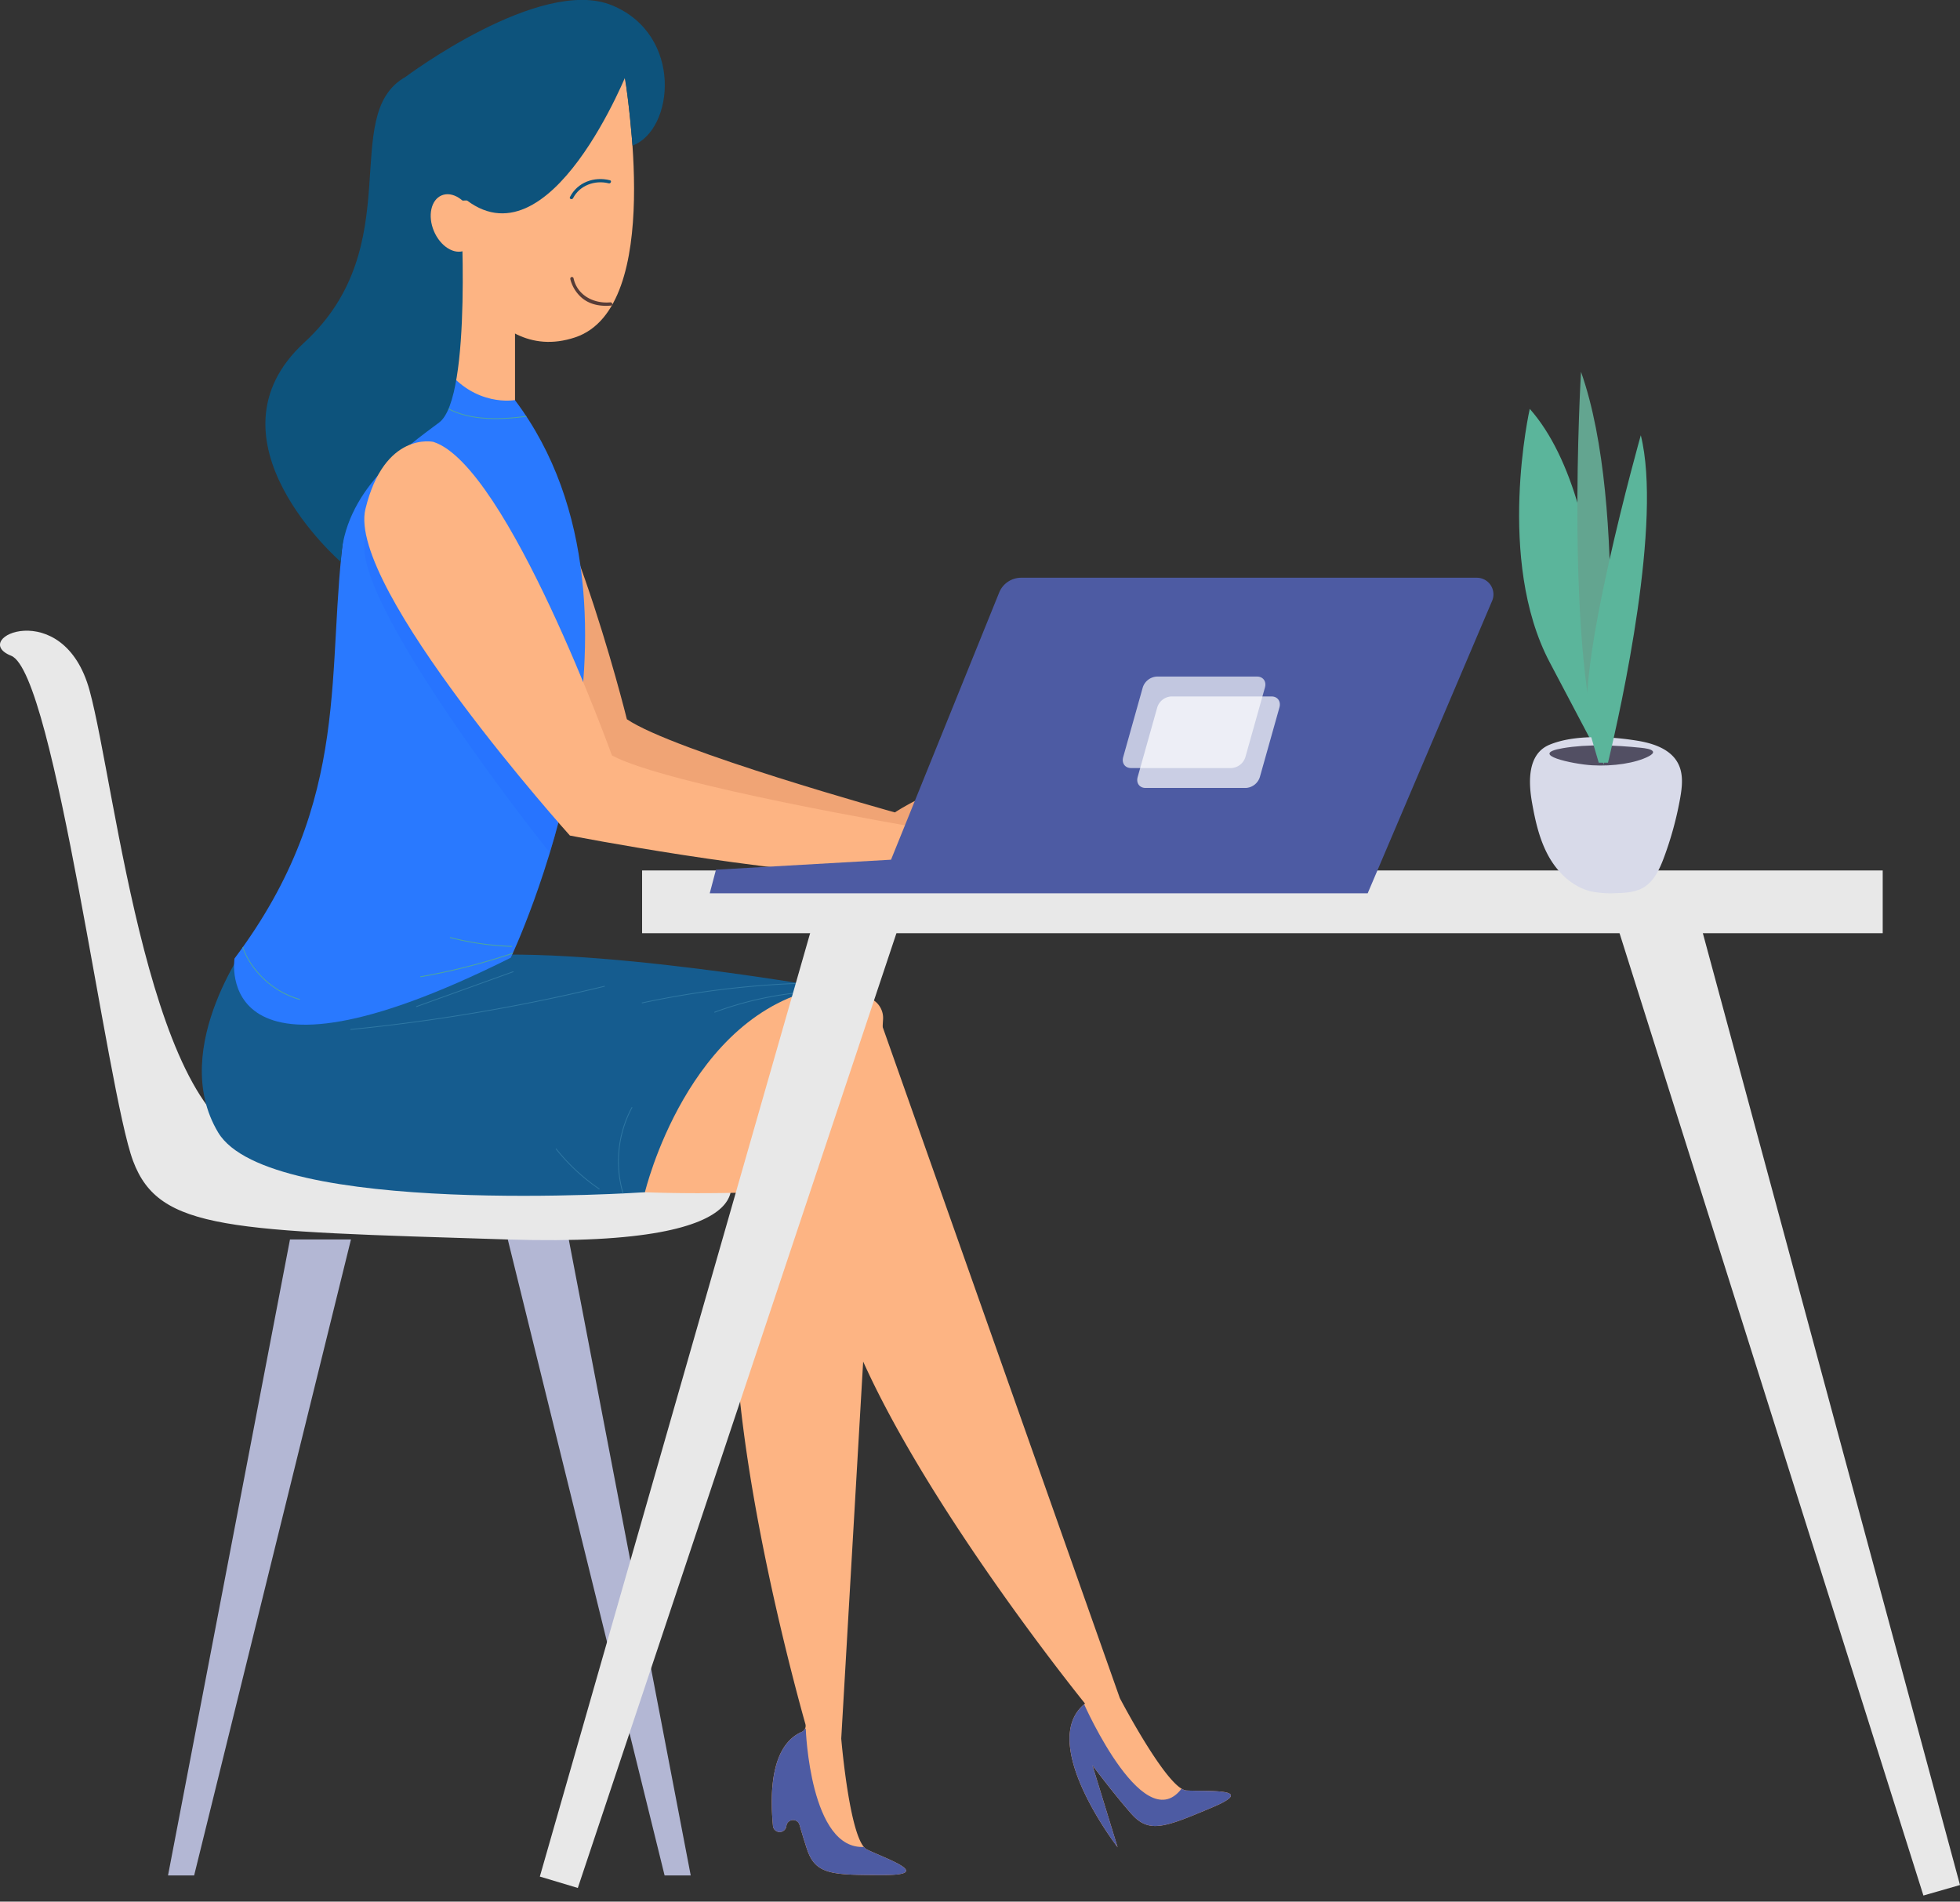 <svg xmlns="http://www.w3.org/2000/svg" xmlns:xlink="http://www.w3.org/1999/xlink" width="942.36" height="914.3" viewBox="0 0 942.36 914.3">
  <rect x="0" y="0" width="942.36" height="914.3" fill="#333333" stroke="none"/>
  <defs>
    <clipPath id="1d1ce7d3-5d88-4763-8437-119a29768a3b">
      <path id="9f9683c2-d922-46ad-ae64-db14773fdbc8" data-name="&lt;Clipping Path&gt;" d="M390.73,517.93s-15.9-37.83,29.89-34.81L538.41,816.44s22.86,43.81,32,44.41,35-1.36,12.33,8.18-30.26,12.71-38.82,3-18.69-23.3-18.69-23.3l12.11,39.42s-39-50.39-15.67-69.09c0,0-129.27-159.34-122.85-228.81a30.78,30.78,0,0,0,1.81-27.47c-6.36-15.14-9.92-44.8-9.92-44.8" fill="#fdb483"/>
    </clipPath>
    <clipPath id="9d68d333-fe54-4fcf-a452-1858fcbd57a4">
      <path id="53a65665-70e0-44c0-b734-30cde53dd7ea" data-name="&lt;Clipping Path&gt;" d="M322.39,482.92s55-18.34,95.73-3a10.21,10.21,0,0,1,6.45,10.19l-20.09,345.5a2.14,2.14,0,0,0,0,.44c.3,3.49,4.39,49.2,12.29,53.14,8.21,4.11,32.83,12.31,8.21,12.31s-32.83,0-36.94-12.31c-1.25-3.75-2.5-7.89-3.64-11.83a3.23,3.23,0,0,0-6.31.58h0a3.24,3.24,0,0,1-6.44,0c-1.67-17.31-.56-38.86,13.76-45.23a3.19,3.19,0,0,0,1.82-3.79c-6.69-23.74-51.92-189.71-26-251.1a3.17,3.17,0,0,0-3-4.44c-21.38.57-101.51,1.75-101.51-12.47,0-16.42,61.56-78,61.56-78" fill="#fdb483"/>
    </clipPath>
    <clipPath id="a76d3539-a1a7-41ca-a0f2-60ac53b77bb8">
      <path id="a0d25c61-012c-4d98-bc29-5d690284f013" data-name="&lt;Clipping Path&gt;" d="M121.3,450.09s-41,53.35-16.41,94.39,205.19,28.73,205.19,28.73S330.6,487,396.26,474.72c0,0-139.53-24.63-188.78-12.31S121.3,450.09,121.3,450.09Z" fill="#155c8f"/>
    </clipPath>
    <clipPath id="5b8878e7-e128-40db-bcde-5db5447a7e89">
      <path id="399ecb47-0106-40f1-b5b2-eb7200017c3f" data-name="&lt;Clipping Path&gt;" d="M213.91,176.7s-38.53,9.63-48.16,77.05,4.81,130-53,207.09c0,0-11.66,71.87,132.82-.37,0,0,79.08-165.78,2-268.12C247.62,192.35,228.35,196,213.91,176.7Z" fill="#2979ff"/>
    </clipPath>
  </defs>
  <title>intercAsset 20</title>
  <g id="3cecb53d-787d-4386-82f9-654c7a70ebe0" data-name="Layer 2">
    <g id="c5a09281-3303-4a8c-b712-187b1772dd6c" data-name="Layer 1">
      <rect x="308.72" y="418.51" width="596.48" height="30.17" fill="#e8e8e8"/>
      <polygon points="814.54 433.19 942.36 906.3 924.77 911.35 777.17 443.92 814.54 433.19" fill="#e8e8e8"/>
      <polygon points="273.46 595.93 332.1 901.71 319.54 901.71 244.14 595.93 273.46 595.93" fill="#b3b7d4"/>
      <polygon points="139.42 595.93 80.78 901.71 93.34 901.71 168.74 595.93 139.42 595.93" fill="#b3b7d4"/>
      <path d="M348.86,562.42s29.32,37.7-104.72,33.51S76.59,591.74,64,558.23,26.33,323.66,5.38,315.29,30.51,286,43.08,332,72.4,545.67,126.86,549.86,348.86,562.42,348.86,562.42Z" fill="#e8e8e8"/>
      <path d="M205.16,227.45c11.76-33.06,32.56-26.18,32.56-26.18C269,214.82,301.4,345.8,301.4,345.8c22.52,15.3,128.85,44.8,128.85,44.8s21.88-14.42,26.81-8.35,12.22,25.36,5.77,34-44.09-4.7-44.09-4.7c-57-7.63-139.28-32.75-139.28-32.75S193.41,260.51,205.16,227.45Z" fill="#f0a475"/>
      <g>
        <path id="870755fa-d2be-41f1-a845-eb3b6a4f8643" data-name="&lt;Clipping Path&gt;" d="M390.73,517.93s-15.9-37.83,29.89-34.81L538.41,816.44s22.86,43.81,32,44.41,35-1.36,12.33,8.18-30.26,12.71-38.82,3-18.69-23.3-18.69-23.3l12.11,39.42s-39-50.39-15.67-69.09c0,0-129.27-159.34-122.85-228.81a30.78,30.78,0,0,0,1.81-27.47c-6.36-15.14-9.92-44.8-9.92-44.8" fill="#fdb483"/>
        <g clip-path="url(#1d1ce7d3-5d88-4763-8437-119a29768a3b)">
          <path d="M513,819.08h8.1s30.39,68.88,48.62,38.49,40.53,10.13,40.53,10.13l-42.55,34.44-50.65,10.13-32.42-70.91Z" fill="#4d5ba3"/>
        </g>
      </g>
      <g>
        <path id="bb6ceb5b-2b44-4690-899f-612b9b8390e5" data-name="&lt;Clipping Path&gt;" d="M322.39,482.92s55-18.34,95.73-3a10.21,10.21,0,0,1,6.45,10.19l-20.09,345.5a2.14,2.14,0,0,0,0,.44c.3,3.49,4.39,49.2,12.29,53.14,8.21,4.11,32.83,12.31,8.21,12.31s-32.83,0-36.94-12.31c-1.25-3.75-2.5-7.89-3.64-11.83a3.23,3.23,0,0,0-6.31.58h0a3.24,3.24,0,0,1-6.44,0c-1.67-17.31-.56-38.86,13.76-45.23a3.19,3.19,0,0,0,1.82-3.79c-6.69-23.74-51.92-189.71-26-251.1a3.17,3.17,0,0,0-3-4.44c-21.38.57-101.51,1.75-101.51-12.47,0-16.42,61.56-78,61.56-78" fill="#fdb483"/>
        <g clip-path="url(#9d68d333-fe54-4fcf-a452-1858fcbd57a4)">
          <path d="M381.34,827.18l6.07,4.05s2,58.76,28.37,56.73,34.44,16.21,34.44,16.21L407.67,914.3l-48.62-2-10.13-28.36,14.18-52.68Z" fill="#4d5ba3"/>
        </g>
      </g>
      <g>
        <path id="e5ba08af-f704-4324-a753-028fa538b191" data-name="&lt;Clipping Path&gt;" d="M121.3,450.09s-41,53.35-16.41,94.39,205.19,28.73,205.19,28.73S330.6,487,396.26,474.72c0,0-139.53-24.63-188.78-12.31S121.3,450.09,121.3,450.09Z" fill="#155c8f"/>
        <g clip-path="url(#a76d3539-a1a7-41ca-a0f2-60ac53b77bb8)">
          <path d="M292.16,494.44l1.95-.63c.94-.3.54-1.81-.42-1.5l-1.94.63c-.95.31-.54,1.81.41,1.5Z" fill="#155c8f"/>
          <path d="M319.55,590.41v.64a.78.78,0,0,0,1.55,0v-.64a.78.78,0,0,0-1.55,0Z" fill="#2e77a3"/>
          <path d="M391.31,472.38A438,438,0,0,0,308.7,482c-.25.05-.14.43.1.37a437.8,437.8,0,0,1,82.51-9.6c.25,0,.25-.4,0-.39Z" fill="#2e77a3"/>
          <path d="M393.24,476.39a165,165,0,0,0-49.68,10.07c-.23.09-.13.47.11.38a164.51,164.51,0,0,1,49.57-10.06c.25,0,.25-.4,0-.39Z" fill="#2e77a3"/>
          <path d="M302.07,580.14A54.65,54.65,0,0,1,304,532.57c.11-.22-.22-.41-.34-.19a55.09,55.09,0,0,0-1.92,48c.1.23.44,0,.34-.2Z" fill="#2e77a3"/>
          <path d="M288.19,571.47a94.55,94.55,0,0,1-20.69-19.24c-.16-.2-.43.08-.28.27A95.24,95.24,0,0,0,288,571.81c.21.14.4-.2.2-.34Z" fill="#2e77a3"/>
          <path d="M246.7,467l-46.48,16.75c-.23.08-.13.46.11.37l46.47-16.75c.24-.08.14-.46-.1-.37Z" fill="#2e77a3"/>
          <path d="M290.57,474a887.27,887.27,0,0,1-121.91,20.76c-.24,0-.25.42,0,.39a888.7,888.7,0,0,0,122-20.77c.25-.06.14-.44-.1-.38Z" fill="#2e77a3"/>
        </g>
      </g>
      <path d="M300.59,37c0,4.81,19.27,110.76-24.08,125.21s-62.6-48.16-62.6-48.16L242.8,46.67Z" fill="#fdb483"/>
      <polygon points="247.62 138.17 247.62 210.41 204.28 186.33 217.27 106.24 247.62 138.17" fill="#fdb483"/>
      <g>
        <path id="7d3a1434-7b91-42e2-aecc-27d444702e72" data-name="&lt;Clipping Path&gt;" d="M213.91,176.7s-38.53,9.63-48.16,77.05,4.81,130-53,207.09c0,0-11.66,71.87,132.82-.37,0,0,79.08-165.78,2-268.12C247.62,192.35,228.35,196,213.91,176.7Z" fill="#2979ff"/>
        <g clip-path="url(#5b8878e7-e128-40db-bcde-5db5447a7e89)">
          <path d="M273.21,419.51a.78.78,0,0,0,0-1.55.78.78,0,0,0,0,1.55Z" fill="#4ea89b"/>
          <path d="M249.45,457.12a303.91,303.91,0,0,1-47.3,12.31c-.25.05-.14.42.1.38a305.18,305.18,0,0,0,47.31-12.32c.23-.08.13-.46-.11-.37Z" fill="#4ea89b"/>
          <path d="M246.1,454.83a136.13,136.13,0,0,1-29.57-4.26.2.2,0,0,0-.1.38,137,137,0,0,0,29.67,4.27.2.2,0,0,0,0-.39Z" fill="#4ea89b"/>
          <path d="M116.93,443.2c-3.63,8.08.79,17,5.88,23.37A42.4,42.4,0,0,0,144,480.7c.24.07.34-.31.1-.38a41.85,41.85,0,0,1-19-11.69c-5.93-6.46-11.79-16.4-7.83-25.23.11-.23-.23-.43-.33-.2Z" fill="#4ea89b"/>
          <path d="M255.74,199.59c-18.17,2.74-40.7,3.55-51.85-14.11-.13-.21-.47,0-.34.19,11.24,17.8,33.95,17.06,52.29,14.3.25,0,.15-.42-.1-.38Z" fill="#4ea89b"/>
          <path d="M267.4,413.57c-3.87-3.87-103.15-129.63-91.26-155.81S281,394.21,281,394.21Z" fill="#236cff" opacity="0.35"/>
        </g>
      </g>
      <path d="M300.29,37s-26,58.2-78.86,59.49c0,0,5.93,94.48-10.28,106.64s-46,32.66-47.32,67c0,0-68.16-58.88-17.51-105.48S162.53,55.27,194.94,37c0,0,64.83-48.63,99.28-34.45s29.89,60,9.88,67.46C304.1,70.05,302.32,47.16,300.29,37Z" fill="#0d537c"/>
      <path d="M175.7,244.72c9.11-37.46,32.63-32.28,32.63-32.28,35.67,11.29,85.89,150.78,85.89,150.78,26.34,14.19,145.87,34.45,145.87,34.45s22.29-18.24,28.36-12.16,16.21,26.34,10.13,36.47-48.71-.17-48.71-.17C366.71,419.9,274,401.72,274,401.72S166.58,282.18,175.7,244.72Z" fill="#fdb483"/>
      <path d="M208.62,111.1c3.08,7.32,9.72,11.52,14.85,9.36s6.79-9.83,3.72-17.15-9.72-11.52-14.85-9.37S205.55,103.77,208.62,111.1Z" fill="#fdb483"/>
      <path d="M302.32,33s-38,97.25-79.77,61.8" fill="#0d537c"/>
      <path d="M275.52,95.3c3.16-6.18,10.49-8.84,17.16-7.16,1,.25,1.57-1.23.57-1.48-7.53-1.9-15.56.93-19.22,8.07-.46.91,1,1.48,1.49.57Z" fill="#0d537c"/>
      <path d="M274.18,134.12a17.42,17.42,0,0,0,4,7.55c4,4.52,9.76,5.78,15.6,5.25,1-.1.68-1.65-.33-1.56-7.94.73-15.89-3.32-17.69-11.56a.79.79,0,0,0-1.55.32Z" fill="#573c37"/>
      <path d="M428.4,413.34l52-128.45A11.4,11.4,0,0,1,491,277.77H710.08a8,8,0,0,1,7.34,11.09L657.58,429.48H341.24l3-11.34Z" fill="#4d5ba3"/>
      <polygon points="392.81 437.14 259.55 902.24 277.81 907.72 434.18 439.15 392.81 437.14" fill="#e8e8e8"/>
      <g>
        <path d="M735.5,196.57s-16.43,72.56,9.58,121.84l26,49.29S777.94,244.49,735.5,196.57Z" fill="#5bb59b"/>
        <path d="M736.61,386c1.58,8.9,3.6,17.87,8,25.76s11.51,14.67,20.3,16.8a47.16,47.16,0,0,0,12.22.84c4.5-.12,9.19-.41,13.07-2.69,5-3,7.69-8.71,9.74-14.2a165.33,165.33,0,0,0,7.86-28.65c1-5.63,1.67-11.74-1-16.82-3.56-6.89-11.91-9.66-19.56-10.91-12.72-2.07-30.23-3.13-42.41,2C734.24,362.69,734.88,376.28,736.61,386Z" fill="#d8dae9"/>
        <path d="M765.45,367.94c10.09.59,21-1,27.38-4.38,1.27-.69,2.4-1.57,1.8-2.4-.71-1-3.4-1.4-5.74-1.64-12.13-1.25-25.57-1.82-37.44.19C734.06,362.66,756.22,367.4,765.45,367.94Z" fill="#524f63"/>
        <path d="M760.14,178.77s-8.21,138.28,11,188.93C771.09,367.7,783.41,244.49,760.14,178.77Z" fill="#63a590"/>
        <path d="M768.67,366.69h4.45c6.54-27.37,26.11-116,15.77-157.42,0,0-32.86,116.36-24.64,142.38C766.25,358.47,767.67,363.28,768.67,366.69Z" fill="#5bb59b"/>
      </g>
      <g>
        <path d="M556.18,325.29H604.4c2.91,0,4.6,2.36,3.78,5.26L598.78,364a7.5,7.5,0,0,1-6.75,5.27H543.81c-2.91,0-4.6-2.36-3.78-5.27l9.4-33.46A7.5,7.5,0,0,1,556.18,325.29Z" fill="#fff" opacity="0.66" style="isolation: isolate"/>
        <path d="M563.14,334.85h48.22c2.91,0,4.6,2.36,3.79,5.27l-9.41,33.46a7.48,7.48,0,0,1-6.74,5.26H550.78c-2.91,0-4.61-2.36-3.79-5.26l9.41-33.46A7.48,7.48,0,0,1,563.14,334.85Z" fill="#fff" opacity="0.7" style="isolation: isolate"/>
      </g>
    </g>
  </g>
</svg>
